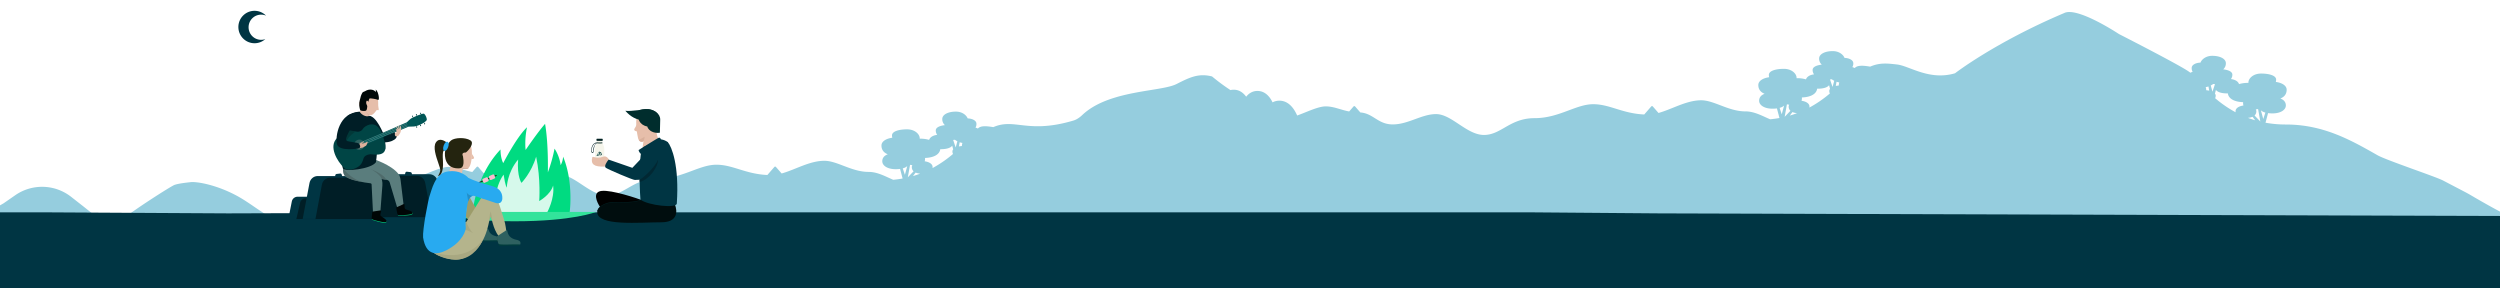 <svg xmlns="http://www.w3.org/2000/svg" width="2496" height="288" fill="none" viewBox="0 0 2496 288"><g id="Frame 480" clip-path="url(#clip0)"><g id="Group 1321"><path id="Union" fill="#95CDDE" fill-rule="evenodd" d="M2461.01 191.65c2.33 1.216 4.61 2.501 6.87 3.835 9.5 5.603 37.06 21.534 57.2 29.866 35.44 14.662 94.92 25.244 94.92 25.244h-845.55v1.536h-209.93V311H-622v-62.135s23.622-9.704 32.236-15.966c21.447-15.587 20.727-14.759 45.333-24.657 10.739-4.32 31.928-18.005 40.172-22.417l5.429-12.121c.383-.855 1.624-.762 1.876.14l2.659 9.534c5.717-3.378 23.819-15.044 30.446-18.532a343.16 343.16 0 0113.429-6.699 361.408 361.408 0 0111.243-5.067c4.158-1.789 15.927-8.487 20.416-10.555l3.895-13.981c.279-1.002 1.712-.965 1.939.049l2.539 11.336c7.188-3.614 30.468-15.389 36.953-18.76a2066.413 2066.413 0 0018.424-9.7 1624.557 1624.557 0 0017.203-9.284l23.901-9.214a59.002 59.002 0 0149.623 3.336l10.704 5.878 71.466 45.082 4.376-24.028c.195-1.069 1.715-1.104 1.959-.045l6.428 27.914 26.848 12.017 13.424 6.008 13.424 6.009 39.537 20.211 23.945 12.819 4.393-16.664c.255-.967 1.615-1.002 1.92-.049l6.984 21.873a30.144 30.144 0 0027.02-1.494l15.447-8.858 11.647-8.081c16.93-11.747 39.537-11.097 55.763 1.604l11.957 9.359 17.62 14.027c1.367 1.088 2.888 1.992 4.561 2.498 12.942 3.916 17.129-3.295 17.129-3.295 8.663-7.744 48.645-33.417 52.105-34.548 4.714-1.54 12.031-2.211 15.759-2.667 6.5-.795 26.37 2.667 46.946 13.907 8.789 4.801 17.901 11.646 23.355 15.064 4.237 2.845 13.789 9.518 16.955 11.777 6.171 4.401 9.953 7.319 9.953 7.319h.59l.566-.387c3.814-2.607 7.463-5.451 11.112-8.294 4.33-3.374 8.66-6.747 13.263-9.724 3.161-2.045 6.352-3.607 8.722-3.607 2.319-.637 5.678-.638 9.143-.638 4.538-.001 9.259-.001 12.065-1.432 5.444-2.777 7.624-6.215 9.825-9.685 1.013-1.598 2.031-3.202 3.373-4.752 4.188-4.836 11.081-9.548 11.081-9.548s15.828-6.82 18.734-10.175c4.626 1.043 6.995 2.306 9.121 3.44 3.119 1.663 5.716 3.048 14.156 3.048 4.694 0 11.522-2.74 18.533-5.553 7.4-2.969 15.004-6.019 20.522-6.019 5.002 0 9.427 1.305 14.156 2.699 2.898.855 5.911 1.743 9.24 2.385l4.381-5.021c.181-.212.466-.337.77-.337s.589.125.77.337l5.244 6.01c6.065.396 10.307 3.051 14.63 5.756 4.878 3.053 9.858 6.17 17.673 6.174 7.956 0 15.298-2.676 22.499-5.301 6.927-2.525 13.722-5.002 20.807-5.002 7.614 0 15.079 4.951 22.729 10.024 8.034 5.329 16.272 10.792 25.096 10.792 7.846 0 13.912-3.479 20.516-7.267 7.892-4.527 16.554-9.495 29.946-9.495 13.36 0 24.372-4.111 34.435-7.867l.002-.001c8.464-3.159 16.255-6.068 24.205-6.068 7.963 0 14.997 2.169 22.624 4.521 8.136 2.509 16.948 5.226 28.283 5.74l7.002-8.037c.181-.212.467-.337.771-.337.303 0 .589.125.77.337l5.696 6.529c4.693-1.296 9.505-3.226 14.405-5.191 9.173-3.68 18.653-7.482 28.24-7.482 6.012 0 12.332 2.408 19.085 4.982 7.746 2.951 16.061 6.12 25.133 6.12 7.141 0 13.536 2.906 19.926 5.81 1.55.705 3.099 1.409 4.659 2.071a113.52 113.52 0 009.323-1.273l-2.531-9.582c-1.46.187-2.931.279-4.404.276-7.989 0-13.363-3.404-13.363-7.977 0-3.036 1.772-5.553 5.492-6.899-3.998-1.589-6.301-4.44-6.301-8.78 0-3.921 4.353-6.89 10.84-7.76a8.098 8.098 0 01-.329-2.299c0-4.181 7.179-6.071 15.033-6.071 7.854 0 12.654 4.884 12.654 8.973v.351h1.477c2.675.057 5.332.457 7.904 1.187.844-2.508 3.518-4.423 8.066-5.017a7.101 7.101 0 01-1.426-4.407c0-3.01 3.99-4.691 9.136-5.284a7.877 7.877 0 01-2.017-2.797 7.797 7.797 0 01-.623-3.383c0-4.273 5.668-7.325 13.548-7.325 6.563 0 10.646 3.721 11.811 6.799 4.31.075 8.748 2.023 8.748 5.276a6.757 6.757 0 01-.953 3.88 24.46 24.46 0 012.421.945c2.699-3.097 8.956-2.47 15.38-1.404 9.514-4.137 17.284-3.241 26.954-2.128 12.19 1.406 27.4 3.159 52.96-4.414 3.41-1.012 6.36-3.127 8.94-5.578 17.51-16.64 46.44-21.35 68.39-24.926 11.08-1.803 20.38-3.317 25.55-5.927 13.14-6.635 21.94-11.076 35.58-7.642 5.86 4.884 12 9.431 18.39 13.621 1.05-.248 2.13-.374 3.21-.376 5.74 0 9.75 3.227 12.49 6.999 2.53-3.211 6.17-5.77 11.23-5.77 7.91 0 12.58 6.154 15.11 11.397a14.309 14.309 0 016.81-1.672c9.31 0 14.79 8.04 17.75 14.816 2.56-.916 5.26-2 7.99-3.096 7.4-2.968 15-6.019 20.52-6.019 5 0 9.43 1.305 14.16 2.699 2.9.855 5.91 1.743 9.24 2.385l4.38-5.021c.18-.212.46-.337.77-.337.3 0 .59.125.77.337l5.24 6.01c6.07.396 10.31 3.051 14.63 5.756 4.88 3.054 9.86 6.17 17.68 6.174 7.95 0 15.29-2.676 22.49-5.301 6.93-2.525 13.73-5.002 20.81-5.002 7.62 0 15.08 4.952 22.73 10.025 8.04 5.328 16.27 10.791 25.1 10.791 7.84 0 13.91-3.479 20.51-7.267 7.89-4.527 16.56-9.495 29.95-9.495 13.36 0 24.37-4.11 34.43-7.867h.01c8.46-3.16 16.25-6.068 24.2-6.068 7.96 0 15 2.168 22.62 4.52 8.14 2.509 16.95 5.226 28.29 5.74l7-8.037c.18-.212.47-.337.77-.337.3 0 .59.125.77.337l5.7 6.529c4.69-1.296 9.5-3.226 14.4-5.191 9.17-3.679 18.65-7.482 28.24-7.482 6.01 0 12.33 2.409 19.09 4.982 7.74 2.952 16.06 6.12 25.13 6.12 7.14 0 13.53 2.906 19.93 5.811v.002c1.55.704 3.1 1.407 4.65 2.069 3.13-.296 6.24-.721 9.33-1.274l-2.53-9.582c-1.46.187-2.94.279-4.41.276-7.99 0-13.36-3.403-13.36-7.977 0-3.036 1.77-5.552 5.49-6.899-4-1.588-6.3-4.44-6.3-8.78 0-3.921 4.35-6.89 10.84-7.76a8.138 8.138 0 01-.33-2.299c0-4.18 7.18-6.07 15.03-6.07 7.86 0 12.66 4.883 12.66 8.972v.35h1.47c2.68.059 5.34.458 7.91 1.188.84-2.508 3.52-4.423 8.06-5.017a7.137 7.137 0 01-1.42-4.406c0-3.01 3.99-4.691 9.14-5.285a7.713 7.713 0 01-2.02-2.797 7.86 7.86 0 01-.63-3.383c0-4.272 5.67-7.324 13.55-7.324 6.57 0 10.65 3.72 11.81 6.798 4.31.075 8.75 2.023 8.75 5.276a6.778 6.778 0 01-.95 3.88c.82.272 1.63.588 2.42.945 2.7-3.097 8.96-2.47 15.38-1.404 9.52-4.136 17.29-3.241 26.95-2.127 12.2 1.405 32.21 16.333 57.76 8.76 0 0 39.77-30.798 108.98-60.127 13.15-6.635 54.72 20.973 54.72 20.973s68.39 34.861 71.13 38.632c.5.569-.5-.576 0 0 .79-.357 1.6-.672 2.42-.945a6.777 6.777 0 01-.95-3.88c0-3.252 4.44-5.2 8.75-5.276 1.16-3.077 5.24-6.798 11.81-6.798 7.88 0 13.55 3.052 13.55 7.325a7.86 7.86 0 01-.63 3.382 7.806 7.806 0 01-2.01 2.797c5.14.594 9.13 2.275 9.13 5.285a7.137 7.137 0 01-1.42 4.407c4.54.593 7.22 2.508 8.06 5.017a31.45 31.45 0 017.91-1.188h1.47v-.35c0-4.09 4.8-8.973 12.66-8.973 7.85 0 15.03 1.89 15.03 6.07 0 .779-.11 1.553-.33 2.3 6.49.87 10.84 3.838 10.84 7.76 0 4.34-2.3 7.19-6.3 8.78 3.72 1.346 5.49 3.863 5.49 6.898 0 4.574-5.37 7.977-13.36 7.977-1.47.003-2.95-.089-4.41-.276l-2.53 9.583c6.7 1.198 13.49 1.794 20.29 1.781 37.58 0 65.07 15.632 91.62 30.73 8.4 4.775 56.49 20.842 64.99 25l22.21 11.61zm-201.38-72.817l2.13-6.447a10.48 10.48 0 01-4.48-2.232l2.35 8.679zm-5.17-9.992c-.76.176-1.53.307-2.31.393.36.525.55 1.141.56 1.772.04.802-.1 1.603-.4 2.347a5.673 5.673 0 01-1.36 1.968l5.76 6.021-2.25-12.501zm-2.91 11.238l-2.61-3.479c-1.47.587-3.02.95-4.59 1.079 2.33.87 4.73 1.681 7.2 2.4zm-27.26-26.825h-.69c-5.48 0-9.54-1.204-11.22-3.495l-.97 3.721c.47.544.73 1.232.75 1.948.02.9-.18 1.792-.58 2.6a117.643 117.643 0 0020.43 14.057c-.05-.351-.05-.702-.05-1.062 0-3.152 3.76-5.167 7.88-5.661a9.471 9.471 0 01-.35-2.751c0-.204.02-.408.05-.61-9.41-.318-14.65-3.83-15.25-8.747zm-12.85-9.248c-.59-.028-1.19-.087-1.77-.175a13.69 13.69 0 01-2.45 1.513l1.69 6.188 2.53-7.526zm-5.76 6.514l-.75-4.18v-.018c-.92.293-1.85.527-2.79.703.34.793.51 1.647.51 2.508v.293l.34.326c.9.053 1.8.176 2.69.368zm-426.79 23.606l-2.13-6.447a10.425 10.425 0 004.48-2.233l-2.35 8.68zm5.17-9.993c.76.176 1.53.307 2.31.393a3.217 3.217 0 00-.56 1.773c-.04.802.1 1.602.4 2.347.31.745.77 1.416 1.36 1.968l-5.76 6.02 2.25-12.501zm2.91 11.238l2.61-3.478c1.47.586 3.02.95 4.59 1.079-2.33.869-4.73 1.68-7.2 2.399zm27.26-26.824h.69c5.48 0 9.54-1.204 11.22-3.495l.98 3.72a3.116 3.116 0 00-.76 1.949c-.02.9.18 1.791.58 2.6a117.295 117.295 0 01-20.43 14.057c.06-.352.06-.703.06-1.062 0-3.153-3.77-5.168-7.89-5.661.25-.895.37-1.822.35-2.751 0-.205-.01-.409-.05-.61 9.41-.318 14.65-3.83 15.25-8.747zm12.85-9.248c.6-.028 1.19-.087 1.77-.176.76.588 1.58 1.096 2.45 1.514l-1.69 6.187-2.53-7.525zm5.76 6.514l.75-4.181v-.017c.92.292 1.85.527 2.79.702a6.362 6.362 0 00-.51 2.509v.293l-.34.326c-.9.053-1.8.176-2.69.368zM903.441 174.53l-2.135-6.447a10.424 10.424 0 004.48-2.232l-2.345 8.679zm5.163-9.992c.762.176 1.533.307 2.311.393a3.239 3.239 0 00-.557 1.773 5.548 5.548 0 001.755 4.314l-5.754 6.021 2.245-12.501zm2.91 11.238l2.615-3.478c1.466.586 3.014.95 4.589 1.079a102.35 102.35 0 01-7.204 2.399zm27.266-26.824h.683c5.483 0 9.541-1.204 11.22-3.495l.979 3.721a3.07 3.07 0 00-.751 1.948c-.02.9.176 1.791.573 2.6a117.414 117.414 0 01-20.423 14.056c.05-.351.05-.702.05-1.061 0-3.153-3.763-5.168-7.888-5.661a9.407 9.407 0 00.354-2.751 3.573 3.573 0 00-.05-.611c9.406-.318 14.645-3.83 15.253-8.746zm12.848-9.248a17.52 17.52 0 001.771-.176c.76.588 1.58 1.095 2.447 1.514l-1.687 6.187-2.531-7.525zm5.762 6.513l.75-4.18v-.017c.912.292 1.842.527 2.784.702a6.273 6.273 0 00-.506 2.509v.292l-.337.327a17.66 17.66 0 00-2.691.367z" clip-rule="evenodd"/><g id="Camp"><path id="Floor" fill="#003543" fill-rule="evenodd" d="M2497 215.659l-840.65-2.62L1529.17 212H532.096l-304.344 1.039L47.292 212H0v76h2497v-72.341z" clip-rule="evenodd"/><g id="Rocks"><g id="Group 988"><path id="Path" fill="#003543" d="M448.774 194.578c2.803.001 5.215 1.949 5.76 4.652l3.478 17.54-20.299-7.587v-14.605h11.061z"/><path id="Path_2" fill="#001E26" d="M440.915 196.229c2.638-.001 4.908 1.948 5.419 4.651l3.67 15.994h-19.496l-3.695-20.645h14.102z"/><path id="Path_3" fill="#003543" d="M404.791 172.371c.187-.616.766-1.008 1.381-.935l3.791.433c.566.065 1.027.506 1.138 1.089l.186.991h17.489c3.956 0 7.36 2.921 8.129 6.975l6.786 35.846h-70.593v-42.831h31.206l.487-1.568z"/><path id="Path_4" fill="#001E26" d="M424.518 182.565l6.435 34.31h-58.002V175.59h43.438c3.956 0 7.36 2.921 8.129 6.975z"/></g><g id="Group 989"><path id="Path_5" fill="#003543" d="M297.129 196.396c-2.804.001-5.216 1.949-5.76 4.652l-3.478 17.541 20.298-7.588v-14.605h-11.06z"/><path id="Path_6" fill="#001E26" d="M304.987 198.047c-2.638 0-4.907 1.948-5.419 4.651l-3.67 15.994h19.497l3.694-20.645h-14.102z"/><path id="Path_7" fill="#003543" d="M341.112 174.189c-.188-.616-.766-1.007-1.381-.934l-3.792.432c-.566.065-1.026.506-1.137 1.09l-.187.99h-17.488c-3.956 0-7.361 2.921-8.13 6.976l-6.786 35.845h70.593v-42.831h-31.206l-.486-1.568z"/><path id="Path_8" fill="#001E26" d="M321.38 184.384l-6.435 34.309h58.002v-41.285H329.51c-3.956 0-7.361 2.921-8.13 6.976z"/></g></g><g id="Fire"><g style="animation-delay:3s;animation-name:appearFireSpark;animation-timing-function:cubic-bezier(0.83, 0, 0.17, 1);animation-direction:normal;animation-iteration-count:infinite;animation-duration:7s;opacity:0" fill="#00DB81"><path d="M553.463 89.26h7.758v5.849h-7.758v-5.85z"/><path d="M534.949 89.26H554v5.849h-19.051v-5.85z"/></g><path fill="#00DB81" d="M508.297 107.361h7.216v7.249h-7.216v-7.249z" style="animation-delay:7s;animation-name:appearFireSpark;animation-timing-function:cubic-bezier(0.83, 0, 0.17, 1);animation-direction:normal;animation-iteration-count:infinite;animation-duration:7s;opacity:0"/><path fill="#00DB81" d="M552.266 107.361h7.215v7.249h-7.215v-7.249z" style="animation-delay:2s;animation-name:appearFireSpark;animation-timing-function:cubic-bezier(0.83, 0, 0.17, 1);animation-direction:normal;animation-iteration-count:infinite;animation-duration:7s;opacity:0"/><path fill="#00DB81" d="M559.484 114.605h3.606v3.622h-3.606v-3.622z" style="animation-delay:7s;animation-name:appearFireSpark;animation-timing-function:cubic-bezier(0.83, 0, 0.17, 1);animation-direction:normal;animation-iteration-count:infinite;animation-duration:7s;opacity:0"/><path fill="#00DB81" d="M577.66 110.014h22.423v7.248H577.66v-7.248z" style="animation-delay:4s;animation-name:appearFireSpark;animation-timing-function:cubic-bezier(0.83, 0, 0.17, 1);animation-direction:normal;animation-iteration-count:infinite;animation-duration:7s;opacity:0"/><path fill="#64E5B3" d="M570.441 117.262h7.216v7.248h-7.216v-7.248z" style="animation-delay:4s;animation-name:appearFireSpark;animation-timing-function:cubic-bezier(0.83, 0, 0.17, 1);animation-direction:normal;animation-iteration-count:infinite;animation-duration:7s;opacity:0"/><path fill="#00DB81" d="M521.211 118.227h3.605v3.621h-3.605v-3.621z" style="animation-delay:6s;animation-name:appearFireSpark;animation-timing-function:cubic-bezier(0.83, 0, 0.17, 1);animation-direction:normal;animation-iteration-count:infinite;animation-duration:7s;opacity:0"/><path fill="#00DB81" d="M559.484 136.012h23.594v7.248h-23.594v-7.248z" style="animation-delay:3s;animation-name:appearFireSpark;animation-timing-function:cubic-bezier(0.83, 0, 0.17, 1);animation-direction:normal;animation-iteration-count:infinite;animation-duration:7s;opacity:0"/><path fill="#64E5B3" d="M487.141 137.406h19.05v5.849h-19.05v-5.849z" style="animation-delay:1s;animation-name:appearFireSpark;animation-timing-function:cubic-bezier(0.83, 0, 0.17, 1);animation-direction:normal;animation-iteration-count:infinite;animation-duration:7s;opacity:0"/><path id="Path_9" fill="#00DB81" d="M471.914 211.958s2.553-36.122 27.795-62.72c0 8.926 2.711 13.615 2.711 13.615s13.412-26.14 23.739-35.78c-2.71 13-1.371 22.644-1.371 22.644s11.694-17.258 19.408-26.074c3.508 19.931 2.787 48.468 2.787 48.468a150.292 150.292 0 006.657-23.706c5.248 7.706 6.11 16.528 6.11 16.528a19.829 19.829 0 002.466-8.544c10.713 25.976 6.533 55.547 6.533 55.547l-96.835.022z"/><path id="Path_10" fill="#D6F9EB" d="M491.703 211.961s2.564-26.766 11.119-37.609c1.708 11.725 3.161 12.967 3.161 12.967s.217-14.84 11.298-28.052c-1.274 17.133 3.355 23.319 3.355 23.319s9.835-9.889 14.638-26.178c4.782 22.639 3.068 44.313 3.068 44.313s11.119-5.99 13.901-15.482c1.713 13.07-5.92 26.722-5.92 26.722h-54.62z"/><path id="Path_11" fill="#33E39B" d="M442.906 211.609l152.192.001s-22.665 9.315-81.377 9.315c-58.712 0-70.815-9.316-70.815-9.316z"/></g><g id="Guy 1"><g id="Face"><path id="Face_2" fill="#E6BEAA" d="M638.517 111.27c6.138-5.38 1.04 1.681.485 3.299 2.807-2.578 5.409.773 8.943 2.216 3.535 1.442 5.34 4.504 5.991 8.493l2.254 10.502 5.317 13.875-20.468 1.163 1.423-9.871c-2.592 1.919-4.925-.745-5.413-2.92-.554-2.458-4.669-21.378 1.468-26.757z"/><path id="Nose" fill="#E6BEAA" d="M636.292 123.699l-2.869 4.848a1.49 1.49 0 00-.117 1.223c.139.41.443.735.825.881a8.349 8.349 0 002.798.634c1.857.002-.637-7.586-.637-7.586z"/><path id="Shadow" fill="#D9B09B" d="M642.326 140.988c-1.16 1.117-3.477.682-4.464-1.165l5.697-3.354c-.203 2.958-.846 4.146-1.233 4.519z"/><ellipse id="Oval" fill="#E6BEAA" rx="2.16" ry="3.47" transform="matrix(1 .004 -.013 1 645.003 125.851)"/><g id="Hair" fill="#002D2D"><path id="Path_12" d="M658.827 132.513l.335-13.073c.152-6.004-6.36-10.77-14.607-10.594-1.9.038-3.79.341-5.581.896-3.429 6.295-1.776 12.97 4.383 15.672.887.383 1.841.669 2.837.851 1.292 4.415 6.814 7.146 12.633 6.248z"/><path id="Path_13" d="M656.466 115.036c.789-2.31-4.825-5.75-9.21-5.986-4.384-.236-17.091 2.461-22.935 1.538 5.279 6.095 11.5 9.283 17.418 9.173 5.129-.12 14.727-4.725 14.727-4.725z"/></g></g><g id="Bottle"><path id="Rectangle 109" fill="#F5F5EB" d="M595.872 140.529h5.519v2.553a10.24 10.24 0 011.91 5.958v16.189h-9.195l-.001-16.271c0-2.089.615-4.132 1.767-5.876v-2.553z"/><rect id="Rectangle 110" width="6.27" height="2.17" x="595.5" y="138.49" fill="#002021" rx=".6"/><path id="Vector 181" fill="#002021" d="M601.391 142.238c-1.569.159-4.331.067-5.516 0v.794c2.187.234 3.231.216 5.516.047v-.841z"/><path id="Subtract" fill="#002021" fill-rule="evenodd" d="M595.876 142.26c-1.731-.022-5.132 1.51-5.645 7.623-.063.751.009 1.538.418 2.17.407.628.97.998 1.59.297.637-.719.671-1.758.702-2.724l.004-.123c.08-2.34.728-5.448 2.931-6.503v-.74zm-1.413.719c-1.387.501-3.586 3.013-3.784 7.128-.019.398.028.801.191 1.164.292.65.753 1.167 1.247.396.25-.391.303-.871.293-1.334l-.001-.048c-.042-1.835-.089-3.879 2.352-7.027.157-.202.128-.434-.298-.279z" clip-rule="evenodd"/><g id="Artwork_23"><path id="Shape" fill="#003C3C" fill-rule="evenodd" d="M600.405 154.915l-1.92.253.439-.677 1.261-.167-.588-1.742-.434.674-.813 1.242c-.297.478-.766.808-1.208.849l-1.206.159c-.128.025-.234-.034-.273-.151-.04-.116-.007-.272.085-.404l2.218-3.388a.513.513 0 01.339-.238c.125-.017.225.044.263.159l.399 1.19.455-.695a.51.51 0 01.341-.248c.126-.016.226.048.26.169l.798 2.38c.038.114.01.266-.076.397a.513.513 0 01-.34.238zm-4.029-.262l.79-.107c.241-.015.501-.2.66-.47l.549-.852-.367-1.106-1.632 2.535z" clip-rule="evenodd"/></g></g><path id="Hand" fill="#E6BEAA" d="M602.106 156.456c3.836-1.517 5.936 2.807 6.55 4.518.478 1.644 3.07 5.012-5.117 5.341-10.234.411-13.918-2.26-12.281-9.038.531-2.195 3.832 1.953 10.848-.821z"/><g id="Legs"><path id="Vector 83" fill="#000" d="M600.922 190.568c10.015-.914 34.027 6.881 43.207 10.459-3.278 6.761-16.956 8.346-21.811 8.727l-23.153-3.016c-3.11-4.568-8.258-15.256 1.757-16.17z"/><path id="Vector 87" fill="#001D1F" d="M621.678 204.034c16.801 0 19.809-4.454 19.263-5.432-3.642 3.471-22.306 3.579-31.183 3.198-6.525 1.066-13.402 4.691-13.403 9.442 0 .665 4.127-7.208 25.323-7.208z"/><path id="Vector 82" fill="#000D0E" d="M660.242 221.929c16.801 0 16.085-11.192 13.657-17.588-9.484-3.197-29.362-8.725-33.004-5.253-3.642 3.472-22.306 3.579-31.183 3.198-6.525 1.066-13.403 4.69-13.403 9.441 0 14.399 42.737 10.202 63.933 10.202z"/></g><g id="Teeshirt"><path id="Path_14" fill="#003543" d="M666.685 141.835c-2.222-1.5-4.012-2.235-6.855-2.753-.573-1.41-1.187-1.927-2.337-1.484-1.15.443-19.886 12.173-19.886 12.173-.09 1.963 3.676 7.901 12.785 6.143 9.109-1.757 16.293-14.079 16.293-14.079z"/><path id="Vector 84" fill="#003543" d="M631.332 167.564l9.333-9.822c2.959 0 5.462 12.791 5.917 16.902.456 4.112-7.335 5.025-12.746 5.025-2.147 0-26.175-10.278-28.907-12.105-2.185-1.462.911-6.091 2.732-8.223l23.671 8.223z"/><path id="Vector 81" fill="#003543" d="M675.725 203.177c2.549-37.824-5.008-56.72-9.105-61.441-6.449.305-20.394 1.873-24.582 5.71-4.188 3.838-3.895 35.553-2.605 51.846 7.578 5.835 36.292 9.002 36.292 3.885z"/><path id="Vector 673" fill="#012833" d="M656.929 159.479c-2.683 6.972-14.063 17.82-18.335 19.932l.038 2.255c10.249-2.455 18.776-16.091 18.297-22.187z"/></g></g><path id="Moon" fill="#003543" fill-rule="evenodd" d="M238 26.984c0 8.938 7.221 16.184 16.129 16.184a16.04 16.04 0 0010.755-4.124 12.46 12.46 0 01-4.178.717c-6.915 0-12.521-5.625-12.521-12.565 0-6.939 5.606-12.564 12.521-12.564 1.75 0 3.417.36 4.93 1.012a16.05 16.05 0 00-11.507-4.845c-8.908 0-16.129 7.246-16.129 16.185z" clip-rule="evenodd"/><g id="Food"><path id="Vector 654" stroke="#24240F" stroke-linecap="round" d="M495.438 175.199l-20.908 8.598"/><rect id="Rectangle 180" width="5.78" height="4.36" fill="#FCBBCF" rx="1" transform="matrix(-.916 .401 .399 .917 492.988 173.771)"/><rect id="Rectangle 181" width="5.78" height="4.34" fill="#FCBBCF" rx="1" transform="matrix(-.916 .401 .399 .917 486.535 176.602)"/></g><g id="Girl"><path id="Leg right" fill="#9C9C6A" d="M480.404 232.999l7.521.559h.247l-1.055-3.872-19.804-35.819-2.507 22.361 15.598 16.771z"/><g id="Shoe rirght"><path id="Vector 325" fill="#003C3C" d="M481.724 241.115c1.228.056 10.456-.204 15.826-.085a1.63 1.63 0 001.599-1.15c-.225-.518-12.81-1.02-18.352-1.001.152 1.172-.011 2.193.927 2.236z"/><path id="Vector 326" fill="#2E6160" d="M496.196 236.081c-6.637-1.382-7.818-4.738-8.549-6.87-.196-.572-.854-.771-1.36-.438l-6.145 4.05a.934.934 0 00-.43.73c-.116 2.444.81 5.399 1.287 5.93 1.011 1.122 13.345.093 18.128.491.356-.952.898-3.096-2.931-3.893z"/></g><g id="Leg left"><path id="Leg left_2" fill="#B4B48C" d="M504.081 238.869c.891.224 1.013-3.331 1.849-4.915-.654-3.767-.967-9.79-2.862-15.305-1.315-3.828-3.411-11.314-4.832-14.927-1.421-3.613-5.297-6.873-6.69-10.413l-8.913.838-17.099 27.41-41.556 14.771s1.586 14.333 14.514 19.099c19.483 7.183 24.289 3.183 33.447-3.478 15.74-11.449 16.129-35.153 17.8-35.432 1.337-.224 1.807 11.172 8.497 19.811 1.764.745 4.953 2.318 5.845 2.541z"/><path id="Shadow 3" fill="#A8A881" d="M472.539 232.776c-2.587-1.785-6.299-8.685-6.938-11.34-4.876 2.061-7.19 2.597-3.773 4.24 0 0 .671 4.913 2.548 4.011.996-.478 6.252 2.114 8.163 3.089.243.167.476.29.695.359 0 0-.261-.138-.695-.359z"/><path id="Shadow 2" fill="#A8A881" d="M432.314 251.688c31.656 9.962 46.279-7.285 49.991-12.915-2.104 5.837-9.578 18.006-22.645 19.993-13.067 1.986-23.675-3.891-27.346-7.078z"/><path id="Shadow 1" fill="#A8A881" d="M489.831 216.54c.366-.012 1.188 2.839 1.553 4.265.295-2.227-.913-7.504-1.554-9.909-1.054 3.171-1.427 8.102-1.482 10.214.341-1.518 1.116-4.558 1.483-4.57z"/></g><path id="Shadow 2_2" stroke="#244949" d="M496.59 235.939c-.141.485.084 2.105.095 3.077 0 0 .025.952 0 1.277"/><path id="Shadow 1_2" fill="#002F2F" d="M498.771 240.725a.5.5 0 01-.028 1.001l.028-1.001zm-2.109-.193l-.498-.05.498.05zm.019-.247l.499.027v.002l-.001.004v.016l-.004.055-.016.192-.995-.099a3.572 3.572 0 00.017-.211l.001-.01v-.003l.499.027zm.478.296c-.013.128-.005.083-.015.044-.026-.094-.089-.122-.058-.105.051.026.182.073.466.115.277.041.669.073 1.219.09l-.028 1.001a12.005 12.005 0 01-1.336-.101c-.323-.048-.581-.115-.778-.216-.215-.112-.384-.282-.449-.523-.051-.186-.017-.384-.016-.404l.995.099z"/><g id="Shoe left"><path id="Vector 248" fill="#003C3C" d="M498.72 245.419c1.455.07 12.398-.21 18.764-.052a1.936 1.936 0 001.9-1.359c-.265-.616-15.186-1.249-21.757-1.244.176 1.39-.02 2.601 1.093 2.655z"/><path id="Vector 247" fill="#2E6160" d="M515.888 239.497c-8.086-1.705-8.735-6.319-9.431-8.957-.155-.588-.817-.787-1.323-.451l-8.348 5.543a.947.947 0 00-.43.726c-.173 2.914.933 6.489 1.504 7.126 1.194 1.334 15.822.152 21.492.638.425-1.128 1.074-3.668-3.464-4.625z"/></g><g id="Face_3"><path id="Face_4" fill="#E6BEAA" d="M469.883 145.731c2.3 1.921 1.93 23.033-4.228 23.033-18.373-.001-9.948-23.848 4.228-23.033z"/><path id="Nose_2" fill="#E6BEAA" d="M473.221 158.093c.51-.649-1.221-3.285-2.325-4.782l-.378 5.599c.445.097 2.3-.306 2.703-.817z"/><path id="Neck" fill="#E6BEAA" d="M461.252 172.124c-.369 1.855.514 4.793 1.541 6.03-8.988 0-17.019 3.776-14.905-4.499 2.733-10.699 3.246-10.499 2.733-11.581l13.199 2.835c-.719.412-2.198 5.36-2.568 7.215z"/><path id="Shadow_2" fill="#D1B0A0" d="M462.165 168.694c2.029.362 4.999.242 5.663-.987 0 0-2.84.452-4.747 0s-4.946-2.021-4.946-2.021l4.03 3.008z"/></g><g id="Teeshirt_2"><path id="Teeshirt_3" fill="#28AAF0" d="M446.524 171.289c-12.385 1.814-15.788 19.537-17.141 22.795-1.841 4.434-7.685 35.809-6.968 42.988 2.838 18.34 13.765 17.635 23.133 12.867 17.073-8.691 19.476-20.664 19.476-22.062-.836-8.385 1.311-22.708 1.95-25.156.634-2.43 1.392-5.311 4.178-6.988 2.228-1.342 10.306 3.075 12.256 3.075l11.699 3.913c5.067 1.306 6.051-2.085 6.406-3.913 0-1.949.991-9.923-10.3-13.068-11.292-3.144-18.222-5.415-23.605-8.172 0 0-7.318-8.727-21.084-6.279z"/><path id="Shadow_3" fill="#218FC9" d="M465.933 192.014c.337.892 1.99 3.367 6.294 3.463-2.553.474-3.983 2.986-4.713 5.641l-1.581-9.104z"/></g><g id="Hair_2"><path id="Union_2" fill="#24240F" d="M447.434 143.507c-3.229-3.066-8.755-6.352-12.139-1.437-3.228 4.686.043 14.154 2.386 20.936 1.162 3.363 2.095 6.066 1.895 7.197-.483 2.73-1.776 4.786-2.363 5.472 2.033-.002 5.884-3.039 5.024-15.169-.76-10.723.923-11.161 2.181-9.715-.875 5.2 0 17.313 12.983 17.313 3.082 0 6.81-.409 4.857-11.931-.738-1.74-1.326-3.943 2.885-3.923 3.194-2.496 8.707-9.423 4.555-12.083-5.19-3.326-15.768-2.812-19.362.053-.788.628-1.868 1.768-2.902 3.287z"/><ellipse id="Oval_2" fill="#28AAF0" rx="2.36" ry="4.83" transform="matrix(-.942 -.336 -.334 .943 445.208 146.068)"/></g></g><g id="Guy 2"><g id="legs"><path id="Vector 644" fill="#5A7D7D" d="M361.8 172.257c-3.664-4.156-.909-15.39-1.533-18.073l12.017 4.436s18.185 5.665 25.479 14.985c1.375 1.756 1.937 3.97 2.204 6.186l3.161 26.27-5.9 3.412-8.18-27.418c-.418-1.403-1.794-2.402-3.248-2.573-6.246-.732-21.023-3.847-24-7.225z"/><path id="Shadow 1_3" fill="#4F6B6B" d="M381.083 178.753c.463.1 3.49.546 4.281.651-.526-4.017-12.155-9.709-14.86-10.249.469 1.396.001 7.318 10.579 9.598z"/><path id="Vector 302" fill="#5A7D7D" d="M344.417 175.624c-3.663-4.156-.908-15.39-1.533-18.073l12.017 4.436s16.177 5.039 24.135 13.431c2.445 2.578 3.003 6.262 2.732 9.807l-2.005 26.253-7.38.534-1.389-27.946c-.029-.58-.542-1.042-1.122-1.079-4.966-.315-22.212-3.683-25.455-7.363z"/><path id="Vector 645" fill="#4F6B6B" d="M362.489 181.802c-8.899-1.741-17.084-9.834-20.028-13.581 0 2.664.637 4.911.637 5.087 1.285 5.532 13.451 7.614 19.391 8.494z"/></g><g id="Shoe right"><path id="Vector 647" fill="#00DC82" d="M371.382 219.333c-.049-.08-.134-.475-.171-.663 4.754.42 14.362 1.573 14.692 2.132.412.7-.604 1.384-.604 1.384-2.784 1.179-13.857-2.753-13.917-2.853z"/><path id="Vector 646" fill="#000606" d="M371.278 218.842c-.386-.435.093-4.497.333-6.763.049-.457.398-.825.852-.894l7.108-1.076c.615-.094 1.112.389.938.986-.427 1.468-1.19 3.489-.349 4.394 1.382 1.484 6.054 3.394 5.857 5.684-.198 2.289-14.195-1.718-14.739-2.331z"/></g><g id="Shoe left_2"><path id="Vector 648" fill="#00DC82" d="M397.433 214.983c-.068-.064-.26-.42-.347-.59 4.684-.918 14.234-2.479 14.706-2.033.589.558-.198 1.498-.198 1.498-2.351 1.905-14.075 1.204-14.161 1.125z"/><path id="Vector 649" fill="#000606" d="M397.2 214.541c-.49-.31-1.151-4.346-1.546-6.591a1.013 1.013 0 01.572-1.095l6.533-3.01c.566-.261 1.176.065 1.174.688-.006 1.528-.18 3.683.877 4.318 1.737 1.043 6.754 1.58 7.196 3.835.442 2.254-14.114 2.293-14.806 1.855z"/></g><g id="Face_5"><path id="Vector 289" fill="#E6BEAA" d="M357.467 112.7c.834.558 2.43-2.554 3.125-4.18-1.042-1.277-2.847-4.39-1.736-6.619 1.111-2.23 3.24.929 4.166 2.787.347-3.6 1.528-10.8 3.472-10.8 1.388 3.066 7.753 4.297 10.761 4.53.263 1.939.366 3.665.34 5.197-.013.768.074.929 0 1.602-.079.716.658 3.904.52 4.52-.161.72-1.904-.28-2.133.313-.282.454-1.804 2.296-2.121 2.65-1.953 2.18-3.529 2.54-4.946 2.229-1.357-.298 1.165 4.855 1.744 6.48-7.29 2.787-14.233-9.406-13.192-8.709z"/><path id="Shadow_4" fill="#D1B0A0" d="M365.03 111.582l3.553 4.33c-.137-.506.206-1.003.206-1.003-1.371-1.131-3.759-3.327-3.759-3.327z"/><path id="Hair_3" fill="#000808" d="M366.681 106.016c0 .974-.321 3.196-.709 3.86-.736.935-1.738.935-2.592.935 0 0-3.419-.035-3.724-.935 0 0-.15-.08-.344-.99-1.441-5.025 0-9.179 0-9.179.178-.853.981-3.842.981-3.842.251-1.028 1.06-2.458 1.483-3.25.495-.927 1.509-.874 2.51-1.5 5.48-3.426 10.257-.846 10.802.91.194-.572.292-1.92 0-2.666 2.883 1.994 4.237 11.283 2.294 10.348-1.944-.935-8.14-1.724-8.448-1.38-.487.546-.692 1.725-.936 2.414-.105.295-.209.65-.32 1.057.048-.996-1.48-1.63-1.706-1.087-1.182 2.828.709 4.331.709 5.305z"/></g><g id="Teeshirt_4" fill="#001E26"><path id="Vector 637" d="M383.753 136.242c1.457 5.9.905 12.757.905 12.757-2.242 1.142-1.853-2.092-2.85-1.596 0 0-8.216 1.967-12.678-28.717.726-1.582-.135-2.453-.58-2.921 6.936-.29 14.527 17.737 15.203 20.477z"/><path id="Vector 639" d="M342.311 168.104c1.485 3.665 28.179.774 32.997-6.091 3.804-24.774-1.692-42.202-4.818-45.192 0 0-1.172-1.14-1.799-1.11-3.804 1.629-8.565-1.998-9.395-4.002-1.087-.404-3.005-.354-10.593 2.961-9.485 4.144-8.248 48.853-6.392 53.434z"/><path id="Vector 641" d="M396.043 136.341c-3.824 8.992-23.114 5.097-23.563 4.947 0 0 8.942-4.869 9.889-6.545 2.222-1.758 11.262-2.947 12.11-2.222-2.692 4.022-.679 4.095 1.564 3.82z"/></g><g id="Guitar"><path id="Vector 632" fill="#004545" d="M336.679 137.743c-9.062 8.161-.007 23.55 6.968 29.934 4.261 3.899 14.144.475 17.043-4.19 2.9-4.665 1.341-6.361 4.969-8.361 1.969-1.086 4.034-1.018 4.435-1.171 17.746 2.594 16.765-6.249 11.008-21.024-5.756-14.776-17.298-7.066-18.833-4.252-1.229 2.251-3.804 2.843-4.939 2.857-4.579-.554-11.588-1.954-20.651 6.207z"/><path id="Shadow_5" fill="#013838" d="M345.065 142.951c1.702-5.434 7.258-10.138 10.352-11.659-3.223-.646-8.708-1.596-9.095-1.441-.386.155-3.964 3.105-5.705 4.561l4.448 8.539z"/><path id="Vector 633" fill="#005757" d="M406.232 122.074l-48.021 20.886 1.361 3.589 48.329-20.074 5.571-.196c5.537-.686 12.329-4.963 12.64-6.635.257-1.38-1.194-4.957-2.642-6.009-1.448-1.052-11.899 3.943-13.038 4.629-.912.548-3.18 2.769-4.2 3.81z"/><ellipse id="Ellipse 31" fill="#2E6160" rx="5.1" ry="5.11" transform="rotate(-20.901 571.208 -900.38) skewX(-.133)"/><path id="Rectangle 174" fill="#003C3C" d="M0 0h.29v3.35H0z" transform="rotate(-20.901 521.01 -1058.23) skewX(-.133)"/><path id="Rectangle 175" fill="#003C3C" d="M0 0h.29v3.35H0z" transform="rotate(-20.901 518.933 -1069.498) skewX(-.133)"/><path id="Rectangle 176" fill="#003C3C" d="M0 0h.29v3.35H0z" transform="rotate(-20.901 517.833 -1081.647) skewX(-.133)"/><path id="Rectangle 177" fill="#003C3C" d="M0 0h.29v3.35H0z" transform="rotate(-20.901 537.2 -1084.766) skewX(-.133)"/><path id="Rectangle 178" fill="#003C3C" d="M0 0h.29v3.35H0z" transform="rotate(-20.901 540.216 -1073.367) skewX(-.133)"/><path id="Rectangle 179" fill="#003C3C" d="M0 0h.29v3.35H0z" transform="rotate(-20.901 542.375 -1061.715) skewX(-.133)"/><ellipse id="Ellipse 32" fill="#003C3C" rx=".58" ry=".59" transform="rotate(-20.901 520.46 -1058.548) skewX(-.133)"/><ellipse id="Ellipse 33" fill="#003C3C" rx=".58" ry=".59" transform="rotate(-20.901 518.379 -1069.805) skewX(-.133)"/><ellipse id="Ellipse 34" fill="#003C3C" rx=".58" ry=".59" transform="rotate(-20.901 516.665 -1081.849) skewX(-.133)"/><ellipse id="Ellipse 35" fill="#003C3C" rx=".58" ry=".59" transform="rotate(-20.901 552.007 -1064.292) skewX(-.133)"/><ellipse id="Ellipse 36" fill="#003C3C" rx=".58" ry=".59" transform="rotate(-20.901 549.921 -1075.55) skewX(-.133)"/><ellipse id="Ellipse 37" fill="#003C3C" rx=".58" ry=".59" transform="rotate(-20.901 547.03 -1087.384) skewX(-.133)"/><path id="Vector 634" stroke="#558887" stroke-width=".5" d="M355.437 144.169l50.818-20.95"/><path id="Vector 635" stroke="#558887" stroke-width=".5" d="M356.769 145.126l49.937-20.636"/><path id="Vector 636" stroke="#558887" stroke-width=".5" d="M359.242 145.679l47.911-19.915"/></g><path id="hand" fill="#E0B09B" d="M358.724 148.051c2.173-.74 2.7-.383 3.422-.729.722-.345 2.641-1.439 3.277-1.851.474-.31 1.968-3.579 1.592-3.713 0 0 .025.009.001-.002-.297-.135-.846-.031-1.329.251l-.957.559s-1.83.655-2.807.733c-.976.078-.938-.165-.381-.52.331-.21 1.074-.626 1.623-.928a.949.949 0 00.364-.326c.066-.115.058-.216-.02-.276-.115-.09-.366-.074-.621.04l-1.74.774a5.447 5.447 0 00-.977.562l-2.108 1.532-1.863 1.033 1.137 2.842 1.387.019z"/><path id="Arm" fill="#001E26" d="M350.69 127.667c2.503-3.971 8.729-12.999 8.576-15.938-21.179 0-24.764 25.36-22.821 32.236 2.153 7.616 21.444 4.373 21.949 4.133 1.909-.905 1.236-2.728.319-4.476-.813-1.548-11.145-1.829-12.755-3.244-1.611-1.415 1.603-7.747 4.732-12.711z"/><g id="Hand_2"><path id="Vector 642" fill="#E6BEAA" d="M394.121 132.619c-.499.215-4.769 1.923-5.41 2.139 1.354 1.426 4.412 3.972 5.815 2.75 1.402-1.223 2.676-1.806 3.137-1.945 4.397-4.632 2.549-10.203 1.836-10.328-.713-.124-.133 3.877-.196 3.709-.063-.169-1.251-3.563-1.901-3.584-.52-.017.825 3.348.783 3.839-.14-.112-2.108-2.724-2.628-2.724s1.282 2.735 1.331 3.163c-2.694-1.834-1.328-.282-1.164.467.774 3.538-1.105 2.299-1.603 2.514z"/><path id="Vector 643" fill="#001E26" d="M394.368 132.49c-.366 1.867-.308 4.012 1.935 3.736-.329.76-1.788 2.411-1.788 2.411-.455.774-1.957.425-2.441.973-.48.544-5.505.661-5.998 1.015l-1.617-3.22-.494-.96s2.047-.866 2.624-1.106l2.923-1.216 1.919-.791 2.38-.996c0 .003.453.049.557.154z"/></g></g><g id="Music" fill="#003543"><path d="M390.59 22.431l-6.526 4.005a.741.741 0 00-.315.812l1.551 5.809c-.247.006-.492.04-.732.103-1.173.316-1.955 1.209-1.746 1.994.21.786 1.332 1.167 2.506.851 1.174-.316 1.956-1.209 1.746-1.994l-1.386-5.193 5.224-3.191 1.095 4.103c-.247.005-.493.04-.732.103-1.173.315-1.956 1.208-1.746 1.994.21.785 1.332 1.166 2.506.85 1.174-.315 1.956-1.208 1.746-1.994l-2.089-7.822a.737.737 0 00-.443-.495.728.728 0 00-.659.065z" style="animation-delay:7s;animation-duration:5s;animation-name:appearFadeOutUp;animation-timing-function:ease-in-out;animation-direction:normal;animation-iteration-count:infinite;opacity:0"/><path d="M401.154 34.963c-.139-.554-.3-1.121-.479-1.684.508.086 1.626.501 2.033 1.478-.027-.59-.197-1.867-.654-2.249-.456-.382-2.567-1.746-3.566-2.381l1.409 4.626 1.016 3.761a2.51 2.51 0 00-.578.082c-.927.249-1.544.954-1.379 1.574.166.62 1.052.921 1.979.672.927-.25 1.545-.954 1.379-1.575l-1.095-4.1-.065-.204z" style="animation-delay:4s;animation-duration:4s;animation-name:appearFadeOutUp;animation-timing-function:ease-in-out;animation-direction:normal;animation-iteration-count:infinite;opacity:0"/><path d="M378.342 47.38l-3.324.173a.321.321 0 00-.289.245l-.607 2.545a1.376 1.376 0 00-.302-.113c-.514-.124-.998.055-1.08.4-.082.343.268.723.783.846.514.124.998-.055 1.08-.399l.543-2.275 2.658-.133-.429 1.797a1.388 1.388 0 00-.301-.113c-.514-.123-.998.055-1.08.4-.083.343.268.723.782.846.515.124.998-.055 1.08-.399l.819-3.427a.34.34 0 000-.149.326.326 0 00-.333-.245z" style="animation-delay:2s;animation-duration:3s;animation-name:appearFadeOutUp;animation-timing-function:ease-in-out;animation-direction:normal;animation-iteration-count:infinite;opacity:0"/><path d="M419.544 73.45l-8.634 5.298a.973.973 0 00-.417 1.074l2.053 7.686a4.212 4.212 0 00-.969.136c-1.553.418-2.587 1.6-2.31 2.638.277 1.04 1.762 1.544 3.315 1.126 1.553-.418 2.588-1.599 2.311-2.638l-1.835-6.87 6.912-4.223 1.449 5.428a4.179 4.179 0 00-.968.137c-1.553.417-2.588 1.599-2.311 2.638.278 1.039 1.763 1.543 3.316 1.125 1.553-.417 2.588-1.599 2.31-2.638l-2.763-10.35a.98.98 0 00-.586-.654.968.968 0 00-.873.086z" style="animation-delay:5s;animation-duration:4s;animation-name:appearFadeOutUp;animation-timing-function:ease-in-out;animation-direction:normal;animation-iteration-count:infinite;opacity:0"/><path d="M398.538 61.375a52.8 52.8 0 001.019-3.082c.689.664 1.971 2.472 1.579 4.396.572-.934 1.64-3.069 1.337-4.133-.303-1.064-2.119-5.369-2.989-7.388l-2.655 8.568-2.356 6.832a4.664 4.664 0 00-.971-.48c-1.681-.59-3.362-.156-3.753.968-.392 1.124.654 2.514 2.335 3.104 1.68.59 3.361.155 3.752-.97l2.59-7.434.112-.38z" style="animation-delay:6s;animation-duration:6s;animation-name:appearFadeOutUp;animation-timing-function:ease-in-out;animation-direction:normal;animation-iteration-count:infinite;opacity:0"/><path d="M373.353 64.95a52.177 52.177 0 00-1.468-2.894c.955-.026 3.138.33 4.225 1.964-.259-1.065-1.021-3.329-1.988-3.86-.967-.532-5.294-2.263-7.337-3.062l4.205 7.919 3.185 6.484a4.656 4.656 0 00-1.024.355c-1.599.785-2.473 2.29-1.952 3.36.522 1.07 2.242 1.3 3.841.516 1.599-.785 2.474-2.29 1.952-3.36l-3.448-7.075-.191-.347z" style="animation-delay:3s;animation-duration:4s;animation-name:appearFadeOutUp;animation-timing-function:ease-in-out;animation-direction:normal;animation-iteration-count:infinite;opacity:0"/></g></g></g></g><defs><clipPath id="clip0"><path fill="#fff" d="M0 0h2496v288H0z"/></clipPath></defs><style>@keyframes appearFadeOutUp{0%{opacity:0;transform:translateY(0)}20%{opacity:1}100%{opacity:0;transform:translateY(-20px)}}@keyframes appearFireSpark{0%{opacity:0;width:100%;transform:translateX(20px)}20%{width:0;opacity:1}100%{width:100%;opacity:0;transform:translateX(-20px)}}</style></svg>
